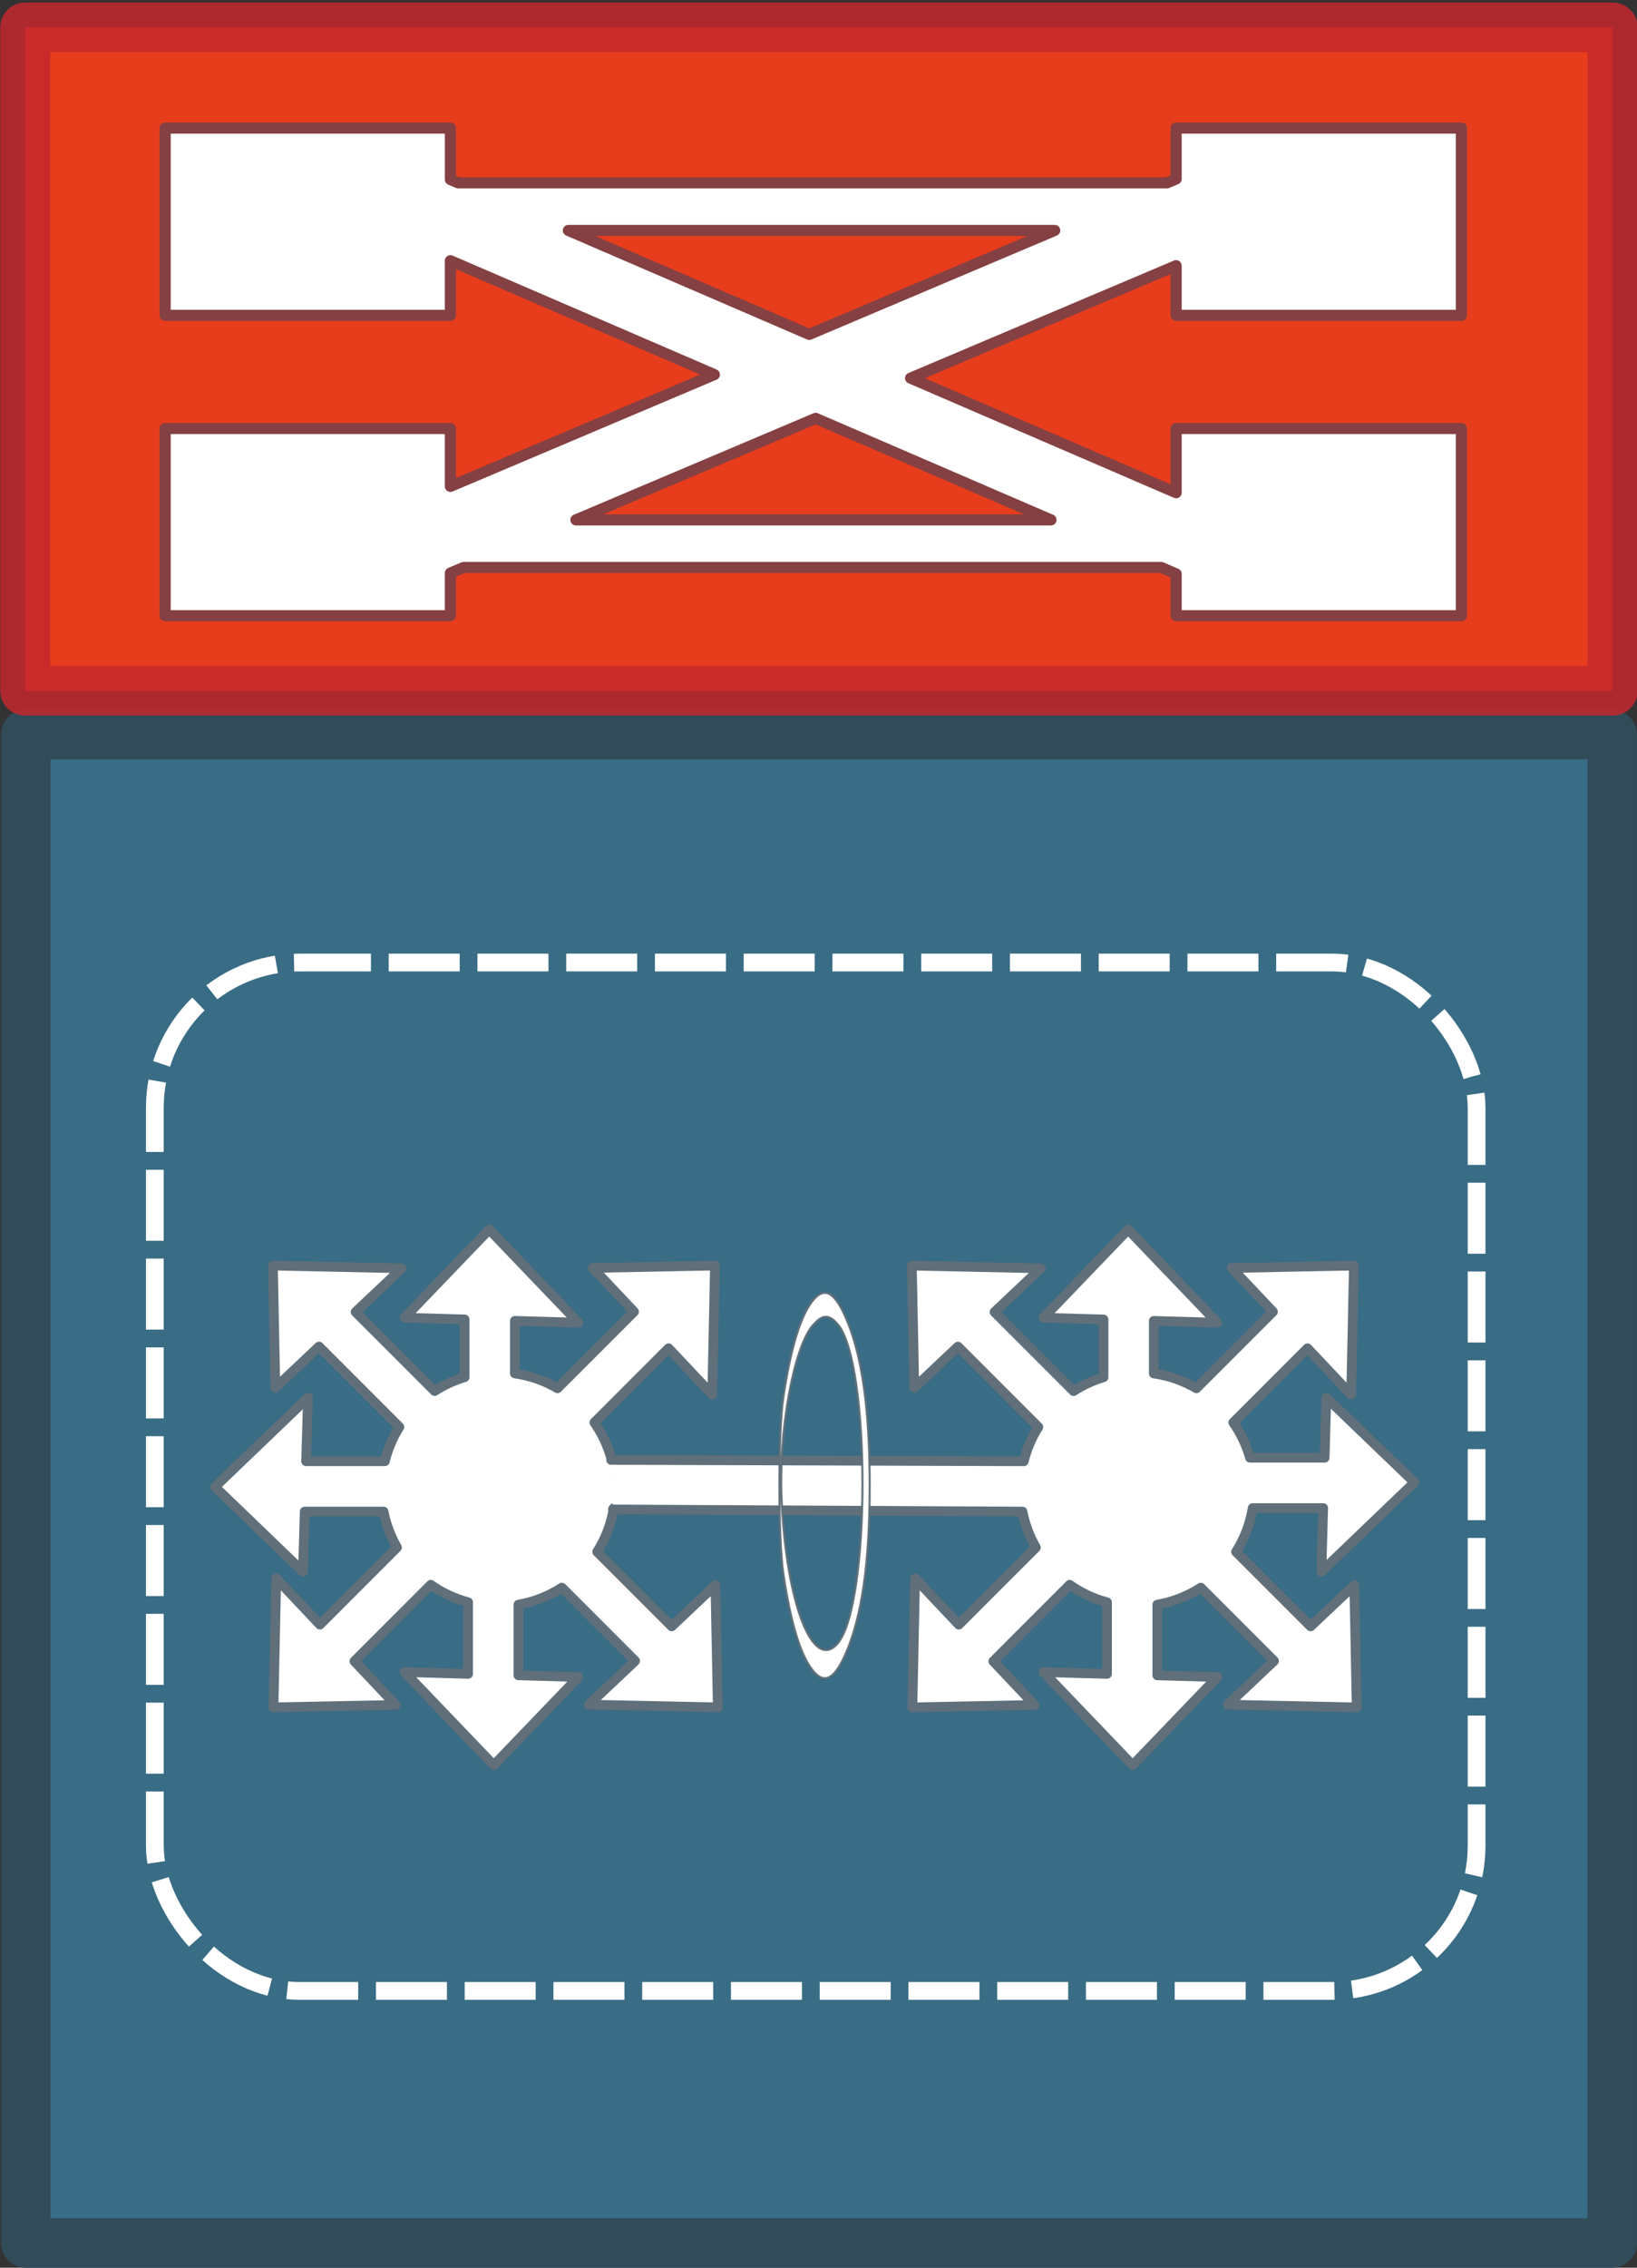 <?xml version="1.0" encoding="UTF-8" standalone="no"?>
<svg
   xmlns:dc="http://purl.org/dc/elements/1.1/"
   xmlns:cc="http://creativecommons.org/ns#"
   xmlns:rdf="http://www.w3.org/1999/02/22-rdf-syntax-ns#"
   xmlns:svg="http://www.w3.org/2000/svg"
   xmlns="http://www.w3.org/2000/svg"
   version="1.1"
   id="svg8031"
   viewBox="0 0 147.563 204.264"
   height="57.648mm"
   width="41.646mm">
  <rect x="0" y="0" width="147.563" height="204.264" fill="#333333" stroke="none"/>
  <defs
     id="defs8033" />
  <g
     transform="translate(-306.218,-398.801)"
     id="layer1">
    <g
       transform="translate(-179.042,5.54)"
       id="g7520">
      <g
         id="g7512">
        <rect
           y="459.425"
           x="487.578"
           height="135.874"
           width="143.016"
           id="rect5784-0-2"
           style="opacity:1;fill:#396c85;fill-opacity:1;stroke:#314b58;stroke-width:4.453;stroke-linecap:round;stroke-linejoin:round;stroke-miterlimit:4;stroke-dasharray:none;stroke-opacity:1" />
        <g
           id="g7506">
          <path
             style="display:inline;fill:#ffffff;fill-opacity:1;fill-rule:evenodd;stroke:#606f79;stroke-width:0.875;stroke-linecap:round;stroke-linejoin:round;stroke-miterlimit:4;stroke-dasharray:none;stroke-opacity:1"
             d="m 540.342,524.563 c -0.321,-1.133 -0.83,-2.204 -1.504,-3.17 l 6.688,-6.688 3.936,4.171 0.246,-11.622 -11.013,0.219 3.717,3.939 -6.9,6.897 c -1.182,-0.691 -2.488,-1.145 -3.843,-1.337 l 0,-4.736 5.731,0.164 -8.042,-8.391 -6e-5,8e-5 -7.632,7.943 5.413,0.154 0,5.208 c -0.955,0.285 -1.864,0.704 -2.701,1.245 l -7.126,-7.122 4.171,-3.936 -11.622,-0.246 0.219,11.013 3.936,-3.717 7.245,7.245 c -0.598,0.952 -1.04,1.993 -1.31,3.084 l -7.098,0 0.168,-5.731 -8.391,8.042 7.94,7.635 0.157,-5.413 7.109,0 c 0.223,1.137 0.632,2.23 1.21,3.235 l -6.951,6.951 -3.936,-4.168 -0.246,11.619 11.013,-0.219 -3.717,-3.936 6.883,-6.886 c 1.02,0.719 2.159,1.252 3.365,1.573 l 0,6.452 -5.731,-0.164 8.042,8.391 7.632,-7.943 -5.409,-0.154 0,-6.367 c 1.396,-0.242 2.728,-0.763 3.918,-1.532 l 6.603,6.603 -4.168,3.936 11.619,0.246 -0.215,-11.013 -3.939,3.717 -6.719,-6.715 c 0.759,-1.2 1.269,-2.541 1.498,-3.942"
             id="path5466-3-6-7-2-7-0-9-6-7-2" />
          <path
             style="display:inline;fill:#ffffff;fill-opacity:1;fill-rule:evenodd;stroke:#606f79;stroke-width:0.875;stroke-linecap:round;stroke-linejoin:round;stroke-miterlimit:4;stroke-dasharray:none;stroke-opacity:1"
             d="m 540.506,529.223 36.922,0.192 c 0.223,1.137 0.632,2.23 1.21,3.235 l -6.951,6.951 -3.936,-4.168 -0.246,11.619 11.013,-0.219 -3.717,-3.936 6.883,-6.886 c 1.02,0.719 2.159,1.252 3.365,1.573 l 0,6.452 -5.731,-0.164 8.042,8.391 7.632,-7.943 -5.409,-0.154 0,-6.367 c 1.396,-0.242 2.728,-0.763 3.918,-1.532 l 6.603,6.603 -4.168,3.936 11.619,0.246 -0.215,-11.013 -3.939,3.717 -6.719,-6.715 c 0.759,-1.2 1.269,-2.541 1.498,-3.942 l 6.356,0 -0.164,5.731 8.391,-8.045 -7.943,-7.632 -0.154,5.413 -6.729,0 c -0.321,-1.133 -0.83,-2.204 -1.504,-3.17 l 6.688,-6.688 3.936,4.171 0.246,-11.622 -11.013,0.219 3.717,3.939 -6.9,6.897 c -1.182,-0.691 -2.488,-1.145 -3.843,-1.337 l 0,-4.736 5.731,0.164 -8.042,-8.391 -6e-5,8e-5 -7.632,7.943 5.413,0.154 0,5.208 c -0.955,0.285 -1.864,0.704 -2.701,1.245 l -7.126,-7.122 4.171,-3.936 -11.622,-0.246 0.219,11.013 3.936,-3.717 7.245,7.245 c -0.598,0.952 -1.04,1.993 -1.31,3.084 l -37.197,-0.121"
             id="path5466-3-6-7-2-7-0-9-6-7-2-2" />
          <path
             style="opacity:1;fill:#ffffff;fill-opacity:1;stroke:#606f79;stroke-width:0.189;stroke-linecap:round;stroke-linejoin:miter;stroke-miterlimit:4;stroke-dasharray:none;stroke-opacity:0.961"
             d="m 558.517,543.717 c -1.1,-1.377 -1.99,-4.303 -2.647,-8.702 -0.47,-3.148 -0.47,-12.744 0,-15.892 0.657,-4.398 1.547,-7.325 2.647,-8.702 1.035,-1.296 1.953,-0.828 2.978,1.514 1.469,3.36 2.161,8.207 2.161,15.134 0,6.927 -0.692,11.774 -2.161,15.134 -1.024,2.343 -1.943,2.81 -2.978,1.514 z m 2.241,-2.416 c 2.99,-3.432 3.002,-25.276 0.016,-28.757 -0.793,-0.925 -1.387,-0.897 -2.254,0.105 -1.727,1.997 -3.082,9.528 -2.809,15.613 0.424,9.441 2.811,15.607 5.047,13.04 z"
             id="path7451" />
          <rect
             style="opacity:1;fill:none;fill-opacity:1;stroke:#ffffff;stroke-width:1.6;stroke-linecap:butt;stroke-linejoin:round;stroke-miterlimit:4;stroke-dasharray:6.4, 1.6;stroke-dashoffset:0;stroke-opacity:1"
             id="rect7477"
             width="119.147"
             height="92.631"
             x="499.217"
             y="479.959"
             ry="13.081" />
        </g>
      </g>
      <g
         transform="matrix(1.008,0,0,1,366.118,-428.186)"
         id="g7293-6">
        <rect
           y="823.91"
           x="120.452"
           height="59.761"
           width="141.954"
           id="rect6083-0-8-1"
           style="opacity:1;fill:#e83d1c;fill-opacity:1;stroke:#c5282e;stroke-width:4.466;stroke-linecap:round;stroke-linejoin:round;stroke-miterlimit:4;stroke-dasharray:none;stroke-opacity:0.843" />
        <path
           id="rect6085-7-9-8-2-7-5"
           d="m 132.962,832.985 0,16.865 25.514,0 0,-4.92 23.602,10.26 -23.602,10.068 0,-5.213 -25.514,0 0,16.863 25.514,0 0,-3.844 1.182,-0.504 62.381,0 1.334,0.58 0,3.768 25.512,0 0,-16.863 -25.512,0 0,5.783 -23.742,-10.32 23.742,-10.131 0,4.473 25.512,0 0,-16.865 -25.512,0 0,4.586 -0.814,0.348 -63.389,0 -0.693,-0.301 0,-4.633 -25.514,0 z m 36.064,9.219 43.488,0 -21.949,9.363 -21.539,-9.363 z m 22.113,16.926 21.041,9.146 -42.479,0 21.438,-9.146 z"
           style="display:inline;opacity:1;fill:#ffffff;fill-opacity:1;stroke:#844043;stroke-width:1;stroke-linecap:round;stroke-linejoin:round;stroke-miterlimit:4;stroke-dasharray:none;stroke-opacity:1" />
      </g>
    </g>
  </g>
</svg>
